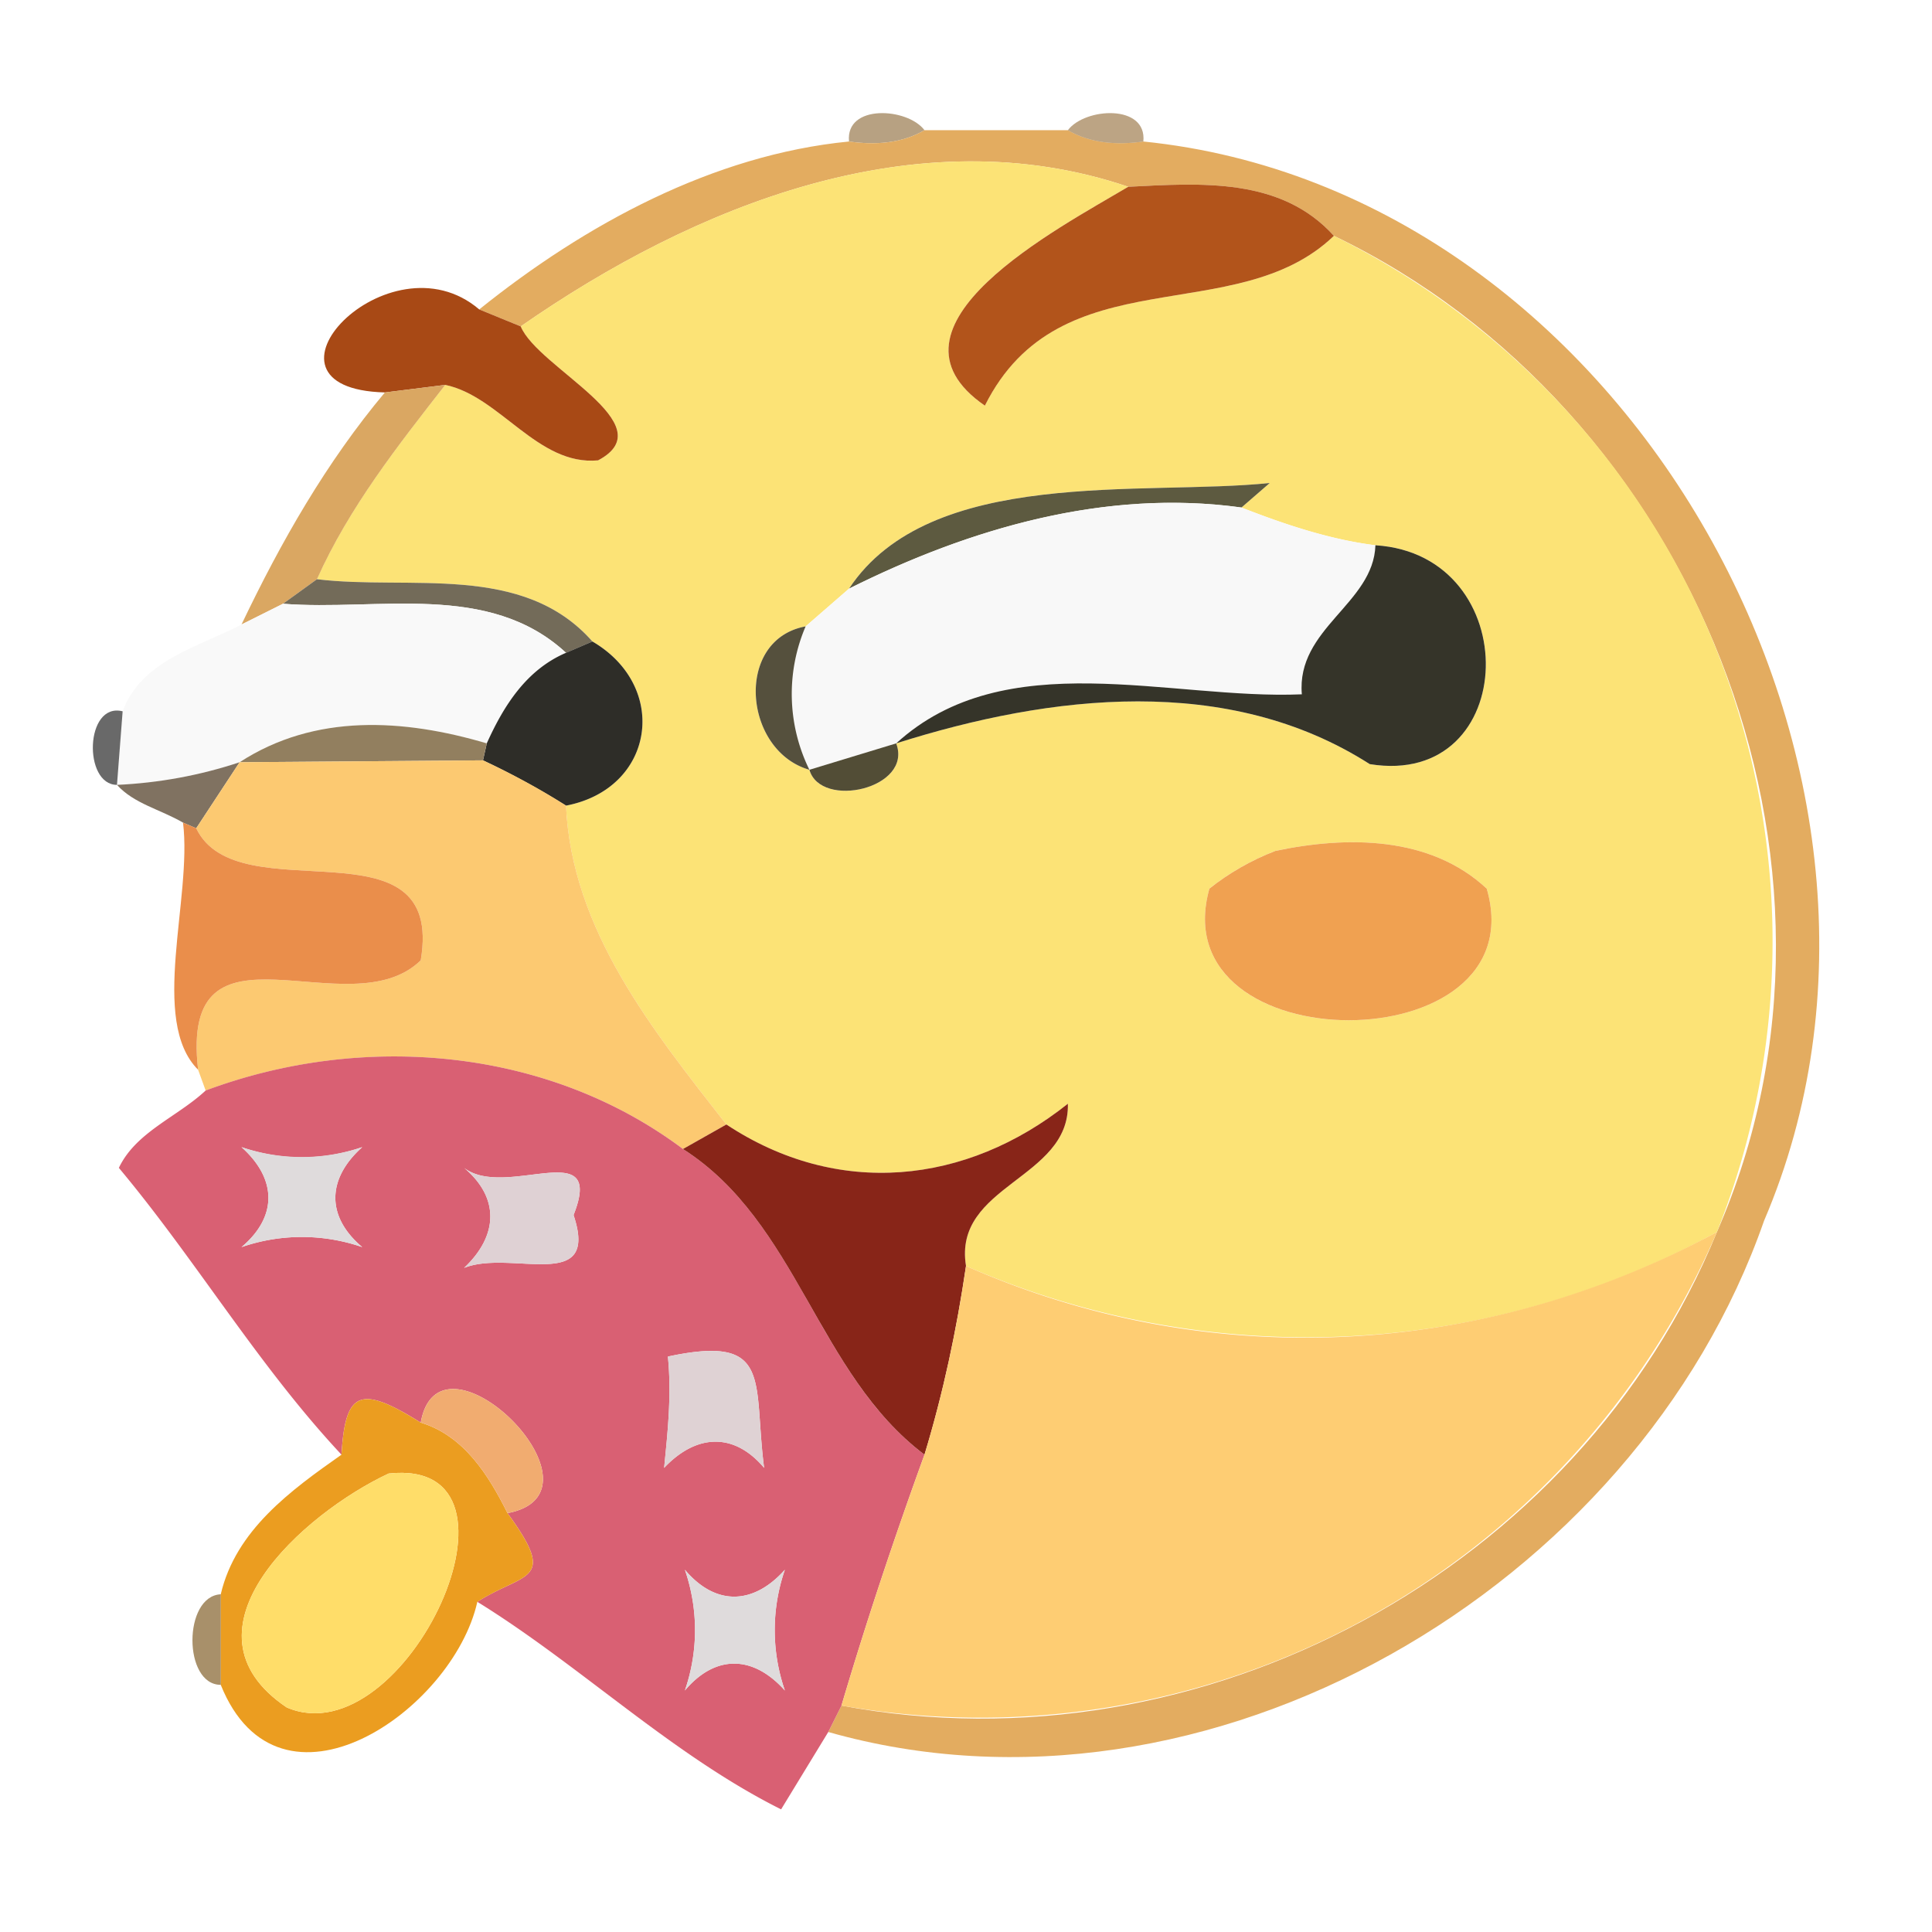 <svg xmlns="http://www.w3.org/2000/svg" width="128" height="128" class="icon" viewBox="0 0 1024 1024"><defs/><path fill="#886230" d="M450 75c-2-20 31-18 40-6-12 7-26 8-40 6z" opacity=".6"/><path fill="#E0A34F" d="M490 69h76c12 7 26 8 40 6 257 26 430 336 329 572-68 195-295 328-496 271l7-14c191 36 391-72 464-251 86-196-13-437-203-528-28-31-70-28-109-26-112-38-230 10-322 74l-22-9c56-45 124-82 196-89 14 2 28 1 40-6z" opacity=".9"/><path fill="#8F6732" d="M566 69c9-12 42-14 40 6-14 2-28 1-40-6z" opacity=".6"/><path fill="#FCE376" d="M276 173c92-64 210-112 322-74-37 22-137 74-76 116 40-80 133-40 185-90a417 417 0 01203 528 451 451 0 01-398 18c-7-43 55-46 54-86-54 43-122 50-181 11-39-50-82-103-85-169 47-9 55-63 14-87-37-42-97-27-146-33 17-38 43-71 68-103 29 6 49 43 81 40 36-19-32-49-41-71m174 139l-23 20c-38 7-33 66 2 76 6 21 55 10 46-14 82-26 176-37 251 11 80 13 83-111 3-116-24-3-48-11-71-20l15-13c-67 7-180-9-223 56m226 139c-13 5-25 12-35 20-26 93 174 93 147 0-30-28-74-28-112-20z"/><path fill="#B2541B" d="M598 99c39-2 81-5 109 26-52 50-145 10-185 90-61-42 39-94 76-116z"/><path fill="#A84915" d="M204 208c-77-2 2-85 50-44l22 9c9 22 77 52 41 71-32 3-52-34-81-40l-32 4z"/><path fill="#D69E51" d="M204 208l32-4c-25 32-51 65-68 103l-18 13-22 11c21-44 45-86 76-123z" opacity=".9"/><path fill="#5D5A40" d="M450 312c43-65 156-49 223-56l-15 13c-72-10-144 11-208 43z"/><path fill="#F8F8F8" d="M450 312c64-32 136-53 208-43 23 9 47 17 71 20-1 31-42 44-39 79-70 3-157-27-215 26l-46 14a91 91 0 01-2-76l23-20z"/><path fill="#353429" d="M729 289c80 5 77 129-3 116-75-48-169-37-251-11 58-53 145-23 215-26-3-35 38-48 39-79z"/><path fill="#736B59" d="M150 320l18-13c49 6 109-9 146 33l-14 6c-41-38-100-22-150-26z"/><path fill="#F9F9F9" d="M150 320c50 4 109-12 150 26-21 9-33 28-42 48-44-13-91-16-131 10-21 7-43 11-65 12l3-39c10-27 40-34 63-46l22-11z"/><path fill="#55503D" d="M429 408c-35-10-40-69-2-76a91 91 0 002 76z"/><path fill="#2E2D28" d="M314 340c41 24 33 78-14 87a421 421 0 00-44-24l2-9c9-20 21-39 42-48l14-6z"/><path fill="#050505" d="M62 416c-18 0-17-44 3-39l-3 39z" opacity=".6"/><path fill="#927F5F" d="M127 404c40-26 87-23 131-10l-2 9-129 1z"/><path fill="#524D36" d="M429 408l46-14c9 24-40 35-46 14z"/><path fill="#726350" d="M62 416c22-1 44-5 65-12l-23 35-7-3c-12-7-26-10-35-20z" opacity=".9"/><path fill="#FCC971" d="M127 404l129-1c15 7 30 15 44 24 3 66 46 119 85 169l-23 13c-72-54-170-62-253-31l-4-11c-10-87 80-21 118-58 13-77-97-24-119-70l23-35z"/><path fill="#EA8E4B" d="M97 436l7 3c22 46 132-7 119 70-38 37-128-29-118 58-26-26-3-91-8-131z"/><path fill="#F0A151" d="M676 451c38-8 82-8 112 20 27 93-173 93-147 0 10-8 22-15 35-20z"/><path fill="#D96073" d="M109 578c83-31 181-23 253 31 61 39 71 119 128 162-16 44-31 89-44 133l-7 14-25 41c-58-29-106-76-161-110 25-16 43-10 16-47 58-11-36-104-46-48-32-20-40-17-42 17-44-47-77-103-118-152 9-19 31-27 46-41m19 30c19 17 19 37 0 53a98 98 0 0164 0c-19-16-19-36 0-53a98 98 0 01-64 0m118 11c19 16 18 36 0 53 25-10 72 14 58-28 17-43-36-8-58-25m108 100c2 20 0 39-2 59 17-18 37-19 53 0-6-46 5-71-51-59m9 113a98 98 0 010 64c16-19 36-19 53 0a98 98 0 010-64c-17 19-37 19-53 0z"/><path fill="#882518" d="M385 596c59 39 127 32 181-11 1 40-61 43-54 86-5 34-12 67-22 100-57-43-67-123-128-162l23-13z"/><path fill="#DFDBDC" d="M128 608c21 7 43 7 64 0-19 17-19 37 0 53a98 98 0 00-64 0c19-16 19-36 0-53zm235 224c16 19 36 19 53 0a98 98 0 000 64c-17-19-37-19-53 0a98 98 0 000-64z"/><path fill="#DFD1D4" d="M246 619c22 17 75-18 58 25 14 42-33 18-58 28 18-17 19-37 0-53z"/><path fill="#FECD73" d="M512 671c129 57 274 49 398-18a425 425 0 01-464 251c13-44 28-89 44-133 10-33 17-66 22-100z"/><path fill="#DFD2D4" d="M354 719c56-12 45 13 51 59-16-19-36-18-53 0 2-20 4-39 2-59z"/><path fill="#EB9D20" d="M181 771c2-34 10-37 42-17 23 7 36 28 46 48 27 37 9 31-16 47-13 58-105 121-136 44v-48c8-34 37-55 64-74m25 10c-45 21-115 83-54 124 63 27 137-133 54-124z"/><path fill="#F1AC70" d="M223 754c10-56 104 37 46 48-10-20-23-41-46-48z"/><path fill="#FFDD69" d="M206 781c83-9 9 151-54 124-61-41 9-103 54-124z"/><path fill="#6F4708" d="M117 893c-20 0-20-47 0-48v48z" opacity=".6"/></svg>